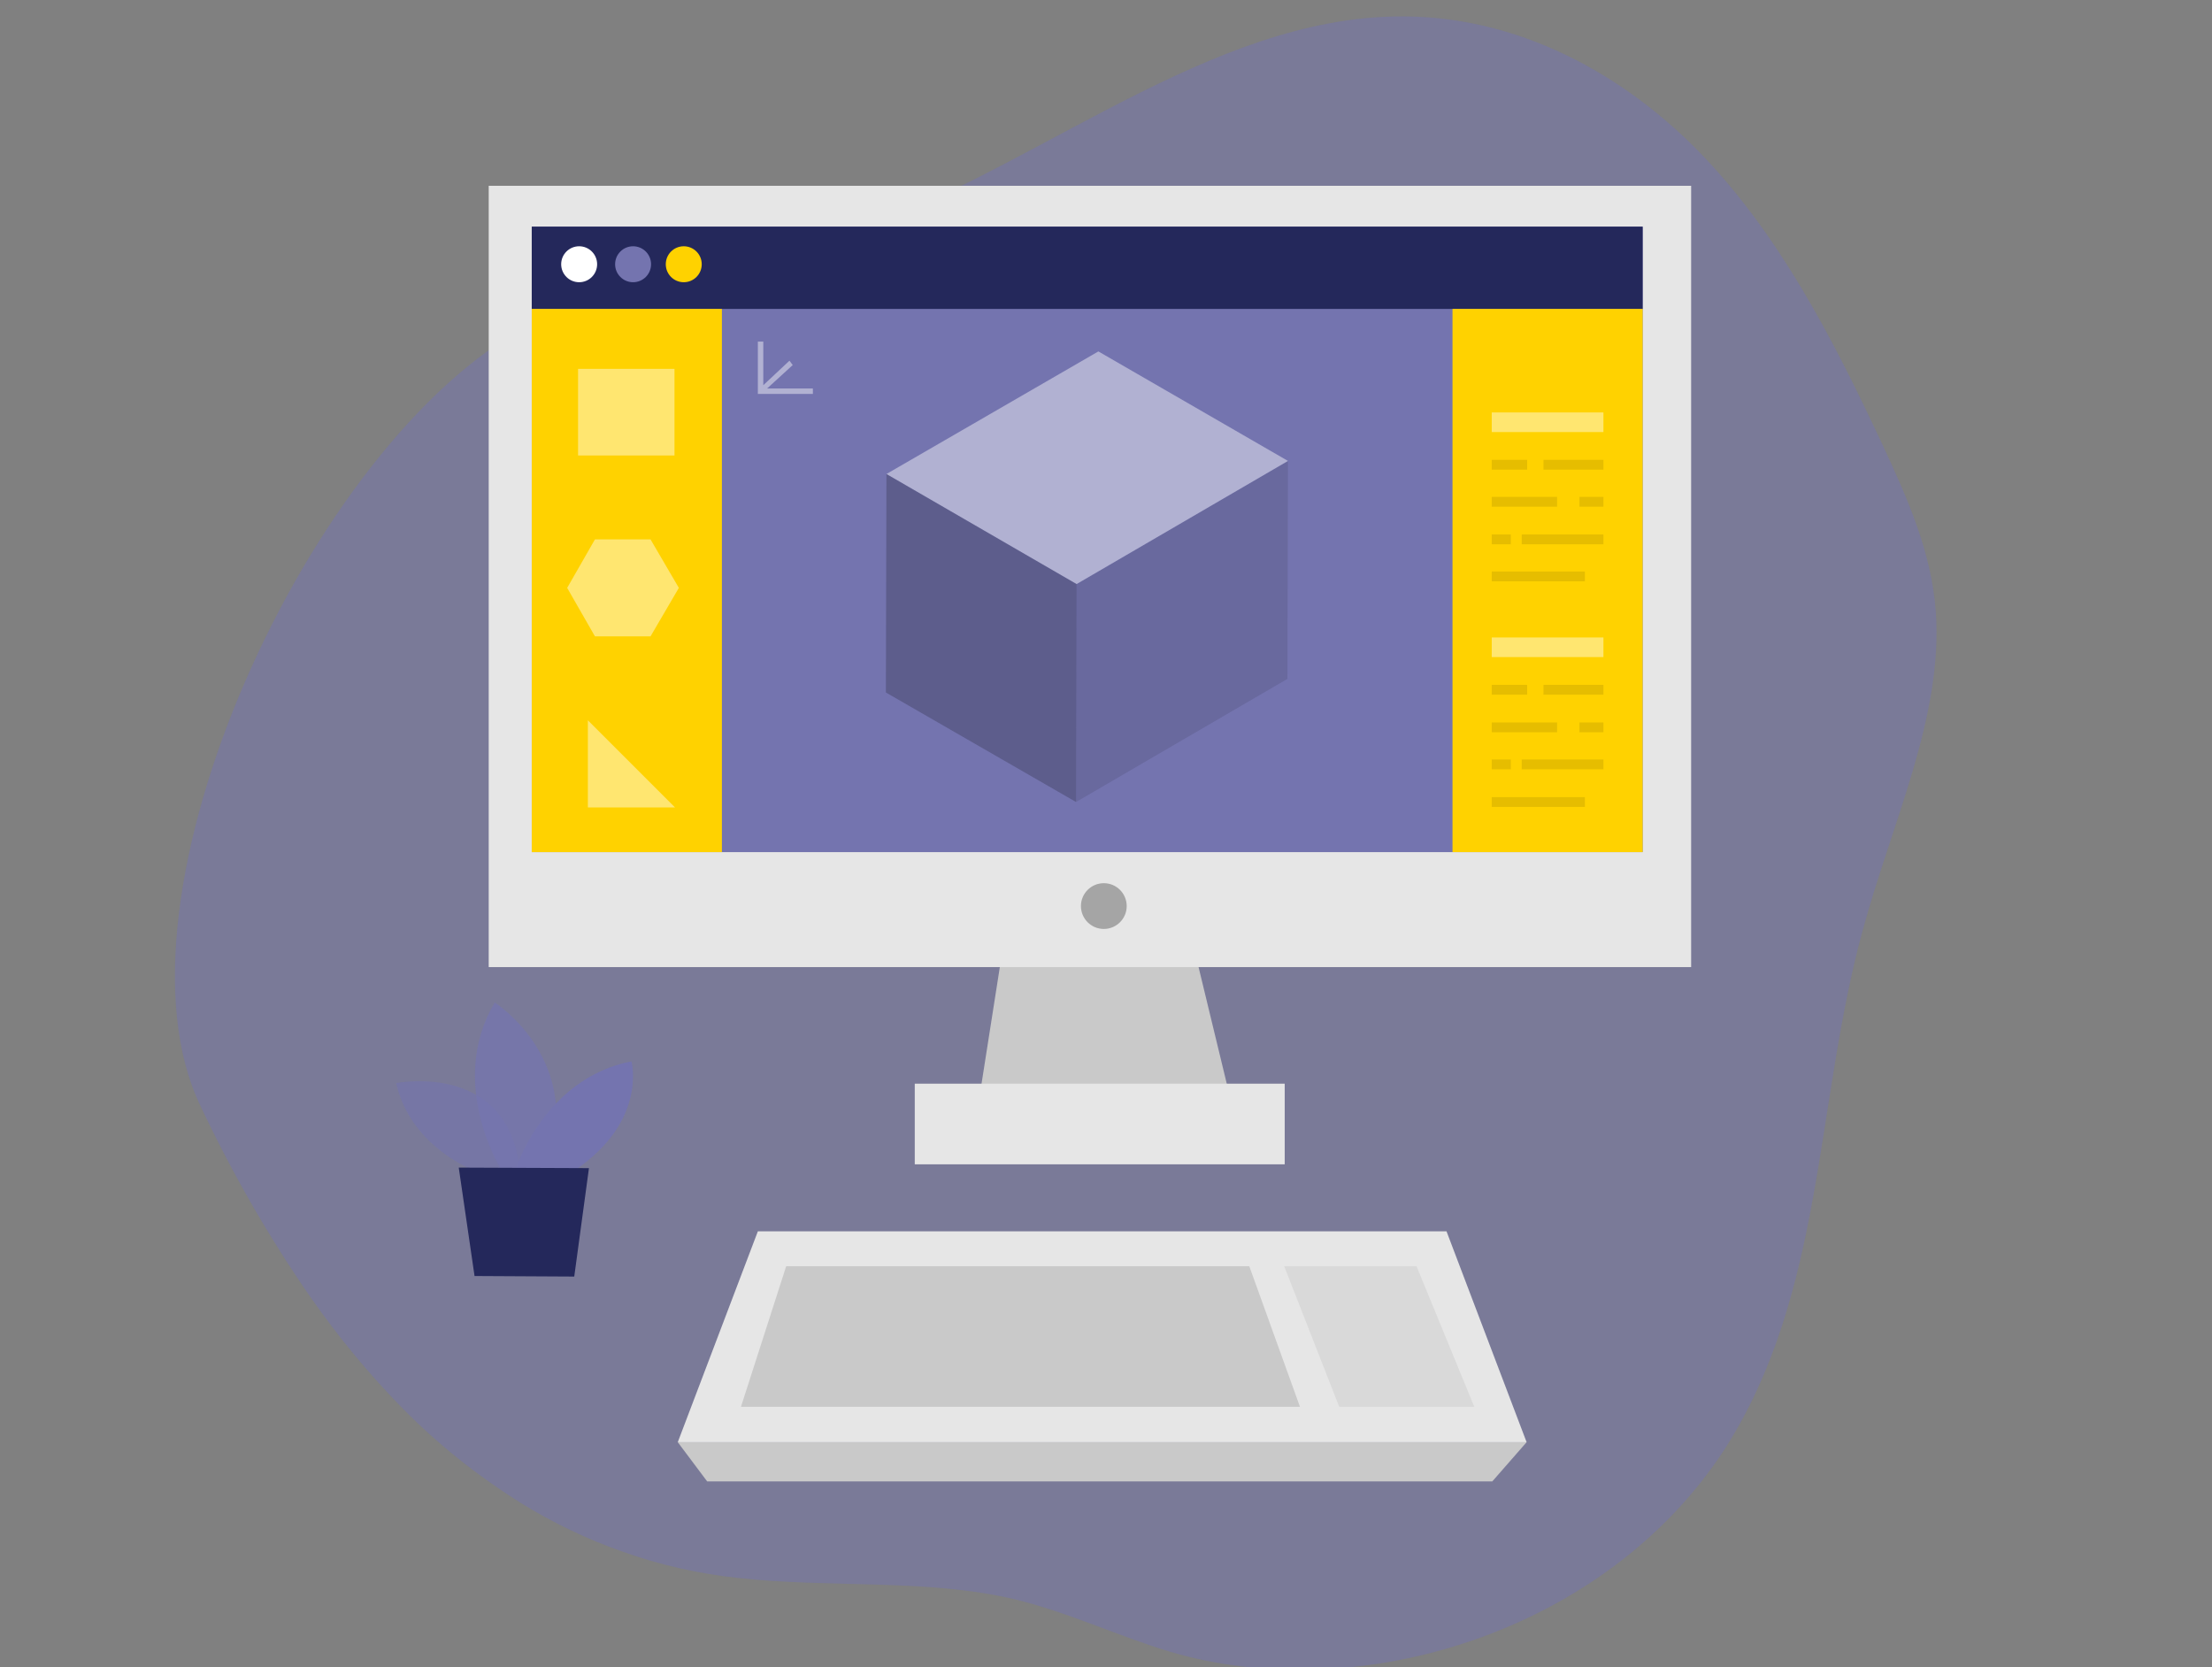 <?xml version="1.0" encoding="utf-8"?>
<!-- Generator: Adobe Illustrator 25.3.1, SVG Export Plug-In . SVG Version: 6.00 Build 0)  -->
<svg version="1.1" id="Layer_1" xmlns="http://www.w3.org/2000/svg" xmlns:xlink="http://www.w3.org/1999/xlink" x="0px" y="0px"
	 viewBox="0 0 406 306" style="enable-background:new 0 0 406 306;" xml:space="preserve">
<rect x="0" y="0" width="406" height="306" fill="#808080" stroke="none"/>
<style type="text/css">
	.st0{opacity:0.51;fill:#7474AF;enable-background:new    ;}
	.st1{fill:#C9C9C9;}
	.st2{fill:#E6E6E6;}
	.st3{opacity:0.42;fill:#C9C9C9;enable-background:new    ;}
	.st4{opacity:0.58;fill:#7474AF;enable-background:new    ;}
	.st5{opacity:0.73;fill:#7474AF;enable-background:new    ;}
	.st6{fill:#7474AF;}
	.st7{fill:#24285B;}
	.st8{fill:#FFFFFF;}
	.st9{fill:#FFD200;}
	.st10{fill:#A5A5A5;}
	.st11{opacity:0.1;enable-background:new    ;}
	.st12{opacity:0.44;fill:#FFFFFF;enable-background:new    ;}
	.st13{opacity:0.2;enable-background:new    ;}
</style>
<path class="st0" d="M214.9,303.2c-9.7-2.9-18.8-7.3-28.8-9.7c-16.2-3.8-34-2-50.8-3.9c-7.3-0.8-14.3-2.4-21-4.8
	c-6.6-2.3-13-5.4-18.8-9c-7.8-4.9-15-10.6-21.5-17.2c-6.2-6.3-11.9-13.2-17-20.5c-7.7-11.1-14.4-22.8-20.2-35.1
	c-18.3-38,20.1-122,60.1-143.2c17.6-9.3,37.3-10.1,55.9-15.9c34.5-10.8,66.1-39,101-40.8c22.6-1.2,42.9,9.4,57.8,24.5
	c14.9,15.2,24.9,34.7,34.1,54.4c4.4,9.5,8.8,19.3,9.6,30.2c1.4,19.3-8.1,38.9-13.4,58.5c-8.8,32-7,66.6-25.3,95.2
	C294.6,299.8,249.2,313.3,214.9,303.2z"/>
<polygon class="st1" points="186.1,161 178.9,206.9 227.1,206.9 216,161 "/>
<rect x="167.9" y="198.9" class="st2" width="67.9" height="14.8"/>
<polygon class="st2" points="265.5,226 205.5,226 199.2,226 139.1,226 124.4,264.7 199.2,264.7 205.5,264.7 280.2,264.7 "/>
<polygon class="st1" points="229.3,232.4 197.5,232.4 192.7,232.4 144.3,232.4 136,258.2 192.7,258.2 197.5,258.2 238.6,258.2 "/>
<polygon class="st3" points="235.7,232.4 245.8,258.2 270.6,258.2 260,232.4 "/>
<polygon class="st1" points="124.4,264.7 129.8,271.9 273.9,271.9 280.2,264.7 "/>
<path class="st4" d="M90.2,216.1c0,0-14.4-3.9-17.5-17.3c0,0,22.2-4.5,22.9,18.5L90.2,216.1z"/>
<path class="st5" d="M92,214.7c0,0-10-15.9-1.2-30.7c0,0,16.9,10.7,9.4,30.7L92,214.7z"/>
<path class="st6" d="M94.6,214.7c0,0,5.3-16.8,21.3-19.9c0,0,3,10.9-10.4,20L94.6,214.7z"/>
<polygon class="st7" points="84.2,214.3 87.1,234.2 105.4,234.3 108.1,214.4 "/>
<rect x="89.7" y="34.1" class="st2" width="220.7" height="143.4"/>
<rect x="97.6" y="41.6" class="st6" width="203.9" height="114.8"/>
<rect x="97.6" y="41.6" class="st7" width="203.9" height="15.1"/>
<circle class="st8" cx="106.3" cy="48.5" r="3.3"/>
<circle class="st6" cx="116.2" cy="48.5" r="3.3"/>
<circle class="st9" cx="125.5" cy="48.5" r="3.3"/>
<circle class="st10" cx="202.6" cy="166.3" r="4.2"/>
<rect x="97.6" y="56.7" class="st9" width="34.9" height="99.7"/>
<rect x="266.6" y="56.7" class="st9" width="34.9" height="99.7"/>
<polygon class="st11" points="197.6,107.2 236.4,84.6 236.3,124.6 197.5,147.2 "/>
<polygon class="st12" points="162.7,87 201.6,64.5 236.4,84.6 197.6,107.2 "/>
<polygon class="st13" points="197.6,107.2 197.5,147.2 162.6,127.1 162.7,87 "/>
<rect x="106.1" y="67.7" class="st12" width="17.7" height="15.9"/>
<polygon class="st12" points="123.9,148.2 107.9,148.2 107.9,132.2 "/>
<polygon class="st12" points="119.4,99 109.2,99 104.1,107.9 109.2,116.8 119.4,116.8 124.6,107.9 "/>
<rect x="273.8" y="75.7" class="st12" width="20.5" height="3.6"/>
<rect x="273.8" y="84.4" class="st11" width="6.5" height="1.8"/>
<rect x="283.3" y="84.4" class="st11" width="11" height="1.8"/>
<rect x="273.8" y="91.2" class="st11" width="12" height="1.8"/>
<rect x="289.9" y="91.2" class="st11" width="4.4" height="1.8"/>
<rect x="273.8" y="98.1" class="st11" width="3.5" height="1.8"/>
<rect x="279.3" y="98.1" class="st11" width="15" height="1.8"/>
<rect x="273.8" y="104.9" class="st11" width="17.1" height="1.8"/>
<rect x="273.8" y="117" class="st12" width="20.5" height="3.6"/>
<rect x="273.8" y="125.7" class="st11" width="6.5" height="1.8"/>
<rect x="283.3" y="125.7" class="st11" width="11" height="1.8"/>
<rect x="273.8" y="132.6" class="st11" width="12" height="1.8"/>
<rect x="289.9" y="132.6" class="st11" width="4.4" height="1.8"/>
<rect x="273.8" y="139.4" class="st11" width="3.5" height="1.8"/>
<rect x="279.3" y="139.4" class="st11" width="15" height="1.8"/>
<rect x="273.8" y="146.3" class="st11" width="17.1" height="1.8"/>
<polygon class="st12" points="140.8,71.3 145.5,67 144.9,66.2 140.1,70.7 140.1,62.7 139.1,62.7 139.1,72.3 149.2,72.3 149.2,71.3 
	"/>
</svg>
